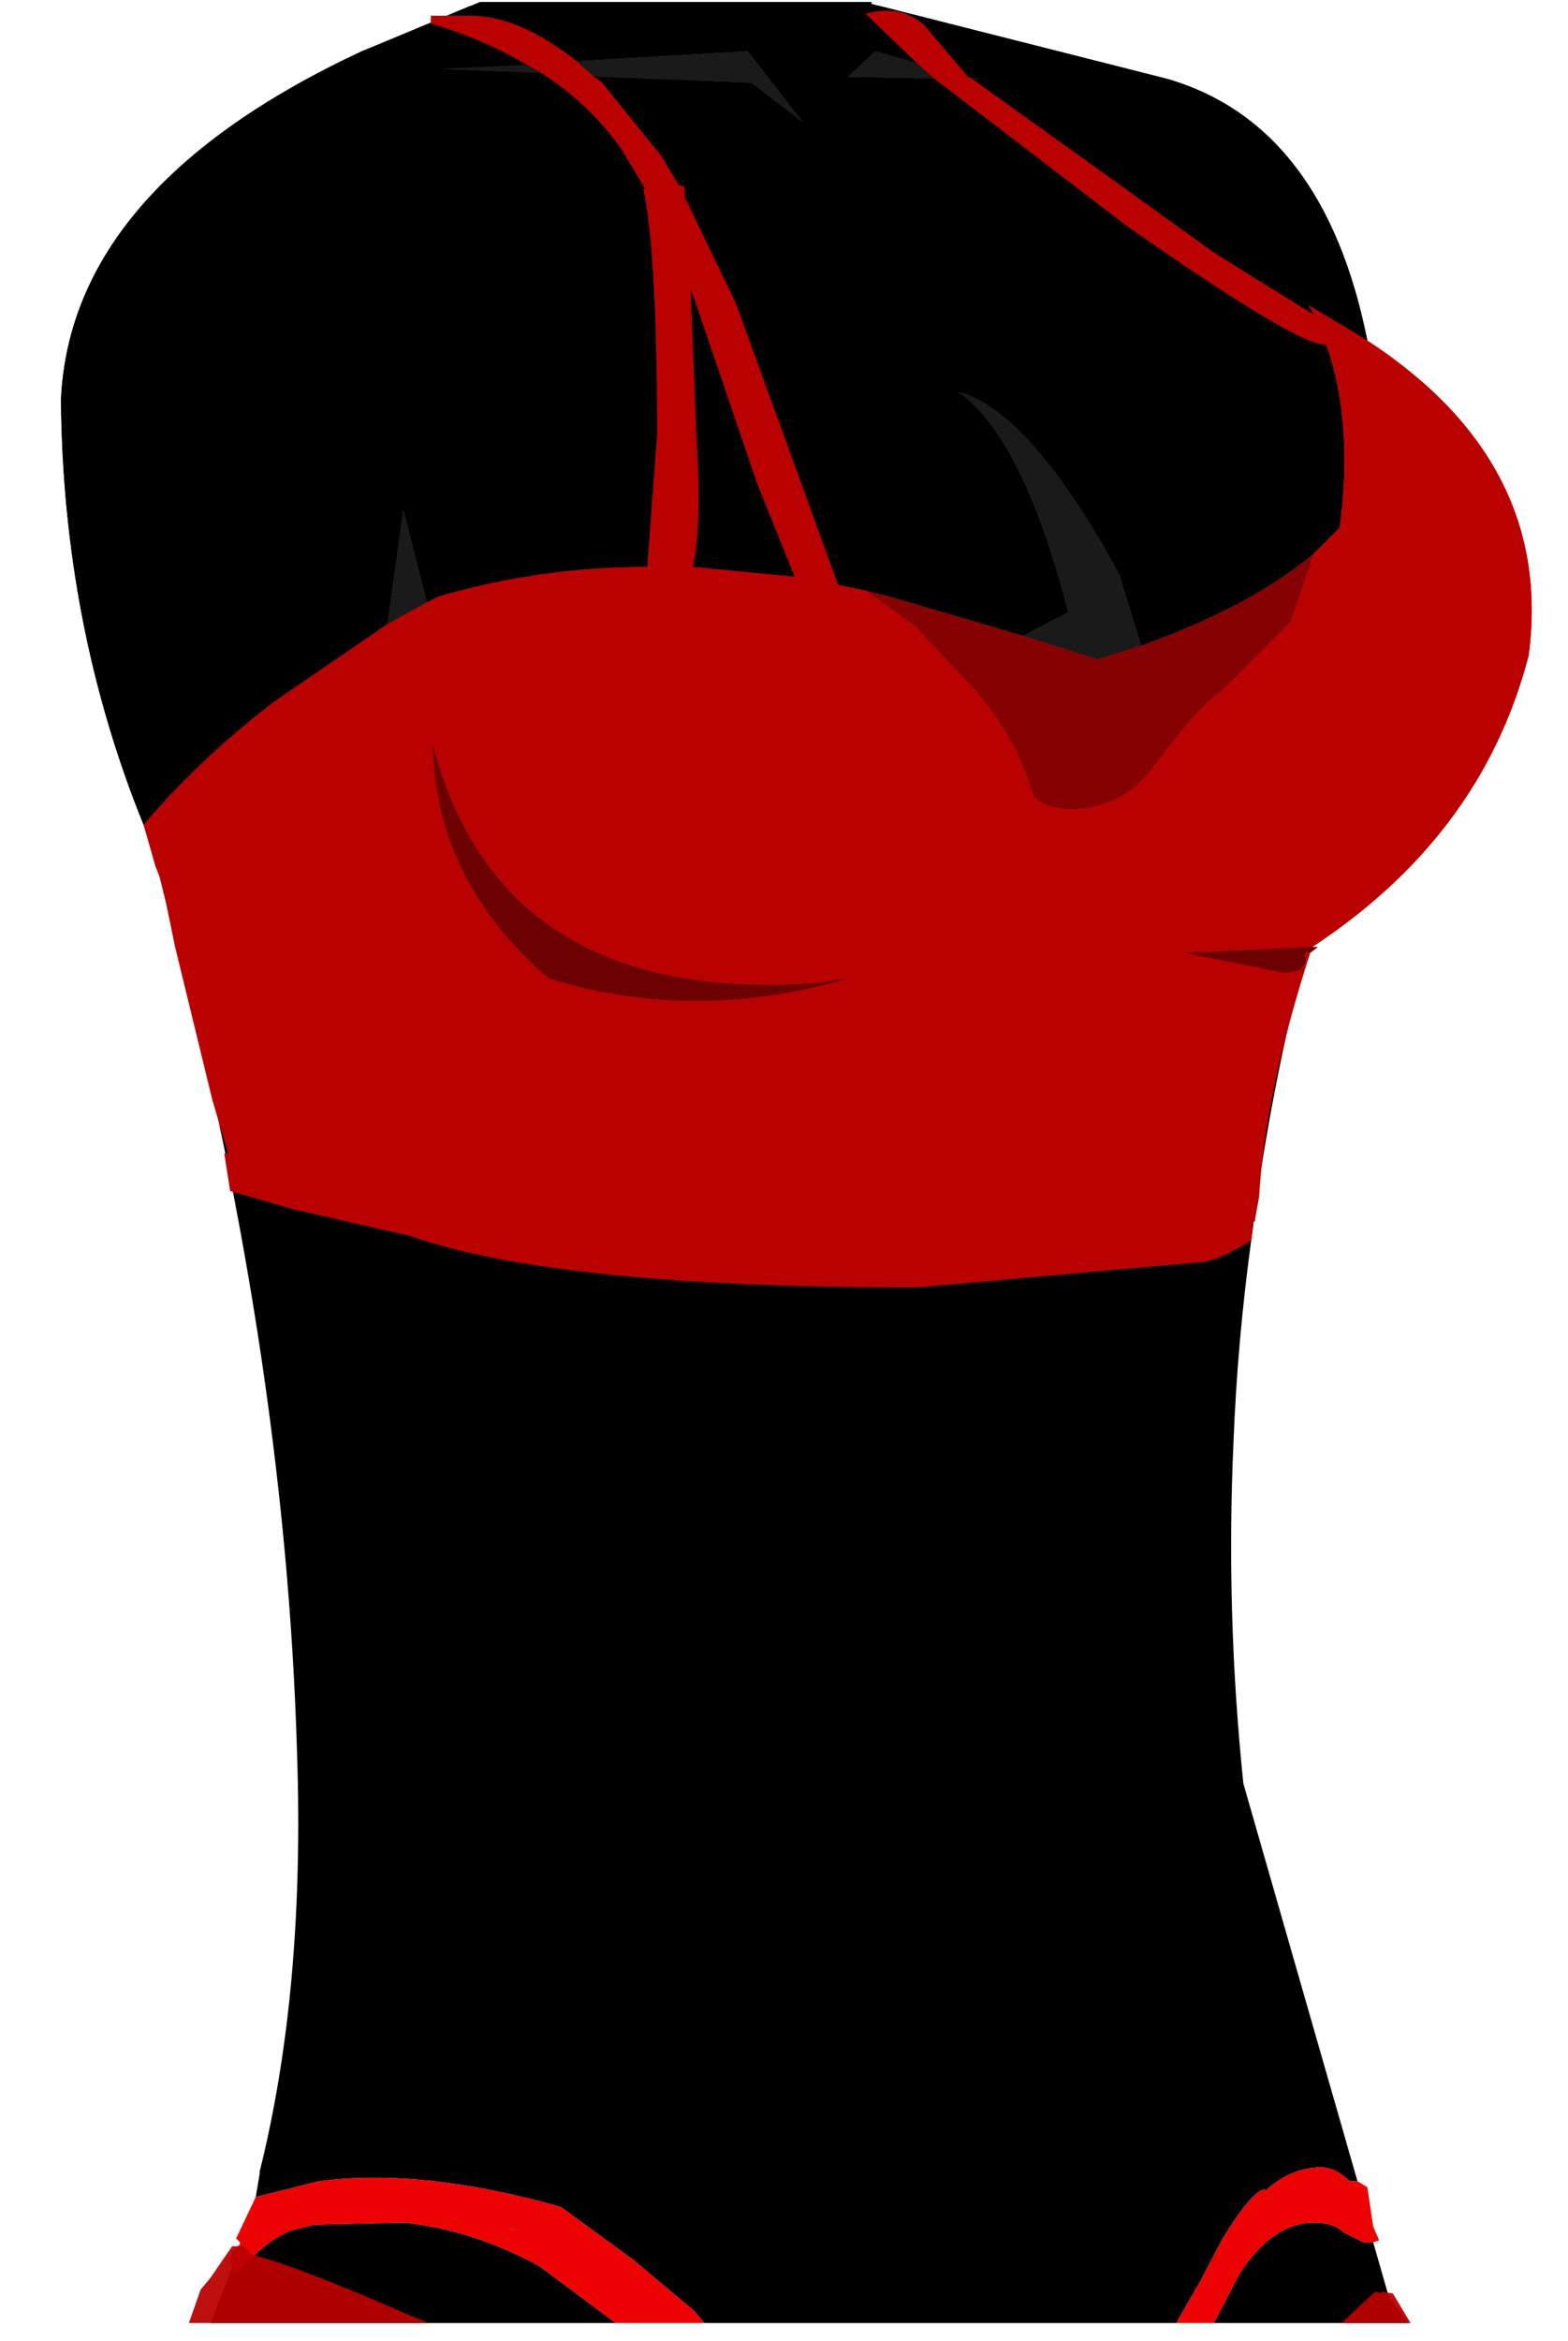 <?xml version="1.0" encoding="UTF-8" standalone="no"?>
<svg xmlns:xlink="http://www.w3.org/1999/xlink" height="59.45px" width="39.85px" xmlns="http://www.w3.org/2000/svg">
  <g transform="matrix(1.0, 0.0, 0.0, 1.0, 0.8, -34.9)">
    <use height="58.95" transform="matrix(1.0, 0.0, 0.0, 1.0, 0.75, 34.95)" width="37.4" xlink:href="#shape0"/>
  </g>
  <defs>
    <g id="shape0" transform="matrix(1.0, 0.0, 0.0, 1.0, -0.75, -34.95)">
      <path d="M3.35 57.55 L3.3 57.35 3.25 57.15 3.2 57.0 2.85 55.85 Q4.35 54.1 6.2 52.7 L6.2 55.8 Q5.15 55.9 3.35 57.55" fill="#980101" fill-rule="evenodd" stroke="none"/>
      <path d="M33.95 43.55 Q38.7 46.65 38.05 51.55 36.85 56.2 32.4 59.05 L30.05 59.95 29.75 59.9 28.5 59.6 Q27.35 59.1 27.15 58.4 L26.8 57.4 Q26.05 58.45 23.75 59.1 L20.75 59.75 20.3 59.8 20.1 59.85 Q11.95 60.5 10.2 53.8 10.25 57.0 12.7 59.35 11.35 59.15 9.5 57.55 7.5 55.8 6.3 55.8 L6.2 55.8 6.2 52.7 9.05 50.75 10.05 50.2 10.35 50.05 Q15.25 48.65 20.7 49.8 L21.2 49.9 22.45 50.8 24.0 52.45 Q25.05 53.7 25.4 54.95 25.55 55.45 26.45 55.45 27.7 55.45 28.5 54.4 29.65 52.85 30.25 52.45 L32.0 50.7 32.6 48.95 33.25 48.3 Q33.7 44.85 32.45 42.65 L33.95 43.55" fill="#ba0101" fill-rule="evenodd" stroke="none"/>
      <path d="M21.2 49.9 L21.8 50.05 25.2 51.05 27.1 51.65 28.2 51.3 Q31.0 50.3 32.6 48.95 L32.0 50.7 30.25 52.45 Q29.65 52.85 28.5 54.4 27.7 55.45 26.45 55.45 25.55 55.45 25.4 54.95 25.05 53.7 24.0 52.45 L22.45 50.8 21.2 49.9 M29.75 59.9 L30.05 59.95 29.8 60.05 29.75 59.9" fill="#cc0000" fill-rule="evenodd" stroke="none"/>
      <path d="M18.3 37.0 L19.6 38.0 18.2 36.2 10.45 36.65 18.3 37.0 M2.85 55.85 Q0.8 50.8 0.75 45.05 1.0 39.65 8.4 36.2 L11.4 34.95 21.35 34.95 21.35 35.0 28.85 36.9 Q32.85 38.05 33.95 43.55 L32.45 42.65 Q33.7 44.85 33.25 48.3 L32.6 48.95 Q31.0 50.3 28.2 51.3 L27.65 49.5 Q25.4 45.35 23.55 44.85 25.2 46.0 26.35 50.45 L25.2 51.05 21.8 50.05 21.2 49.9 20.7 49.8 Q15.25 48.65 10.35 50.05 L10.05 50.2 9.45 47.85 9.05 50.75 6.2 52.7 Q4.35 54.1 2.85 55.85 M32.4 59.05 Q31.5 62.55 31.05 66.0 L31.0 66.4 Q30.65 68.95 30.55 71.5 30.35 75.85 30.8 80.2 L33.7 90.3 33.5 90.3 Q33.1 89.9 32.65 89.95 31.95 90.0 31.35 90.55 L31.35 90.5 Q31.0 90.55 30.25 91.8 L29.7 92.85 29.15 93.8 29.1 93.9 17.1 93.9 16.85 93.6 15.3 92.3 13.45 90.95 Q9.9 89.95 7.3 90.3 L5.7 90.7 5.8 90.1 5.8 90.05 Q6.95 85.45 6.75 79.45 6.45 69.05 3.35 57.55 5.15 55.9 6.2 55.8 L6.3 55.8 Q7.5 55.8 9.5 57.55 11.35 59.15 12.7 59.35 L12.85 59.5 13.15 59.75 Q16.85 60.9 20.75 59.75 L23.75 59.1 Q26.05 58.45 26.8 57.4 L27.15 58.4 Q27.35 59.1 28.5 59.6 L29.75 59.9 29.8 60.05 30.05 59.95 32.4 59.05 M34.1 91.85 L34.5 93.25 35.0 93.9 30.05 93.9 30.7 92.65 Q31.55 91.35 32.6 91.35 33.1 91.35 33.35 91.6 L33.85 91.85 34.1 91.85 M14.85 93.9 L4.55 93.9 5.1 92.5 5.15 92.7 Q5.95 91.8 6.6 91.55 L7.2 91.4 9.5 91.35 Q11.25 91.55 12.9 92.45 L14.85 93.9 M5.3 91.9 L5.3 91.85 5.35 91.85 5.3 91.9 M20.75 36.85 L24.1 36.9 21.45 36.2 20.75 36.85 M12.15 91.5 L12.3 91.55 12.25 91.55 12.15 91.5" fill="#000000" fill-rule="evenodd" stroke="none"/>
      <path d="M18.3 37.0 L10.45 36.65 18.2 36.2 19.6 38.0 18.3 37.0 M9.05 50.75 L9.45 47.85 10.05 50.2 9.05 50.75 M25.2 51.05 L26.35 50.45 Q25.2 46.0 23.55 44.85 25.4 45.35 27.65 49.5 L28.2 51.3 27.1 51.65 25.2 51.05 M20.75 36.85 L21.45 36.2 24.1 36.9 20.75 36.85" fill="#1a1a1a" fill-rule="evenodd" stroke="none"/>
      <path d="M12.7 59.35 Q10.25 57.0 10.2 53.8 11.95 60.5 20.1 59.85 L20.3 59.8 20.75 59.75 Q16.85 60.9 13.15 59.75 L12.85 59.5 12.7 59.35" fill="#6d0101" fill-rule="evenodd" stroke="none"/>
      <path d="M33.7 90.3 L33.95 90.45 34.1 91.45 34.25 91.8 34.1 91.85 33.85 91.85 33.35 91.6 Q33.1 91.35 32.6 91.35 31.55 91.35 30.7 92.65 L30.05 93.9 29.1 93.9 29.15 93.8 29.7 92.85 30.25 91.8 Q31.0 90.55 31.35 90.5 L31.35 90.55 Q31.95 90.0 32.65 89.95 33.1 89.9 33.5 90.3 L33.7 90.3 M17.1 93.9 L14.85 93.9 12.9 92.45 Q11.25 91.55 9.5 91.35 L7.2 91.4 6.6 91.55 Q5.95 91.8 5.15 92.7 L5.1 92.5 5.05 92.35 Q5.05 92.1 5.3 91.9 L5.35 91.85 5.3 91.85 5.2 91.75 5.25 91.65 5.7 90.7 7.3 90.3 Q9.9 89.95 13.45 90.95 L15.3 92.3 16.85 93.6 17.1 93.9 M12.15 91.5 L12.25 91.55 12.3 91.55 12.15 91.5" fill="#ec0202" fill-rule="evenodd" stroke="none"/>
      <path d="M3.7 57.3 L3.65 57.3 3.65 57.25 3.7 57.3" fill="#980101" fill-rule="evenodd" stroke="none"/>
      <path d="M10.55 35.3 L11.15 35.05 21.55 35.05 28.85 36.9 Q32.85 38.05 33.95 43.55 L32.45 42.65 32.6 42.9 30.1 41.35 26.9 39.05 23.9 36.9 24.1 36.9 23.8 36.85 22.7 35.55 Q22.1 35.0 21.2 35.25 L22.5 36.5 21.45 36.2 20.75 36.85 22.95 36.9 27.85 40.65 Q32.15 43.65 32.85 43.65 L32.9 43.65 Q33.6 45.6 33.25 48.3 L32.6 48.95 Q31.0 50.3 28.2 51.3 L27.65 49.5 Q25.4 45.35 23.55 44.85 25.2 46.0 26.35 50.45 L25.2 51.05 21.8 50.05 21.2 49.9 20.7 49.8 20.5 49.75 17.9 42.6 16.6 39.9 16.6 39.65 16.45 39.6 16.0 38.85 14.5 37.0 14.3 36.85 18.3 37.0 19.6 38.0 18.2 36.2 13.85 36.45 Q12.4 35.3 11.15 35.3 L10.55 35.3 M2.85 55.85 Q0.8 50.8 0.75 45.05 1.0 39.65 8.4 36.2 L10.15 35.5 Q11.5 35.9 12.6 36.55 L10.45 36.65 12.95 36.75 Q14.2 37.55 15.0 38.7 L15.6 39.7 15.55 39.7 Q15.9 41.35 15.9 45.95 L15.65 49.3 Q12.9 49.3 10.35 50.05 L10.05 50.2 9.45 47.85 9.05 50.75 6.2 52.7 Q4.35 54.1 2.85 55.85 M16.75 42.25 L16.9 42.65 18.45 47.2 19.4 49.55 16.8 49.3 Q17.05 48.3 16.9 46.0 L16.75 42.25" fill="#000000" fill-rule="evenodd" stroke="none"/>
      <path d="M13.85 36.45 L18.2 36.2 19.6 38.0 18.3 37.0 14.3 36.85 13.85 36.45 M25.2 51.05 L26.35 50.45 Q25.2 46.0 23.55 44.85 25.4 45.35 27.65 49.5 L28.2 51.3 27.1 51.65 25.2 51.05 M22.95 36.9 L20.75 36.85 21.45 36.2 22.5 36.5 22.95 36.9 M23.8 36.85 L24.1 36.9 23.9 36.9 23.8 36.85 M12.6 36.55 L12.95 36.75 10.45 36.65 12.6 36.55 M10.05 50.2 L9.05 50.75 9.45 47.85 10.05 50.2" fill="#1a1a1a" fill-rule="evenodd" stroke="none"/>
      <path d="M33.95 43.55 Q38.7 46.65 38.05 51.55 36.85 56.1 32.55 58.95 L29.3 59.1 31.8 59.6 Q32.4 59.6 32.4 59.25 L32.35 59.1 32.5 59.1 Q31.35 62.65 31.2 65.3 L31.1 65.85 31.1 65.9 31.05 65.95 31.0 66.05 31.05 66.05 31.0 66.4 Q30.3 66.85 29.8 66.95 L22.5 67.6 Q13.35 67.6 9.65 66.3 L6.6 65.6 5.05 65.15 4.9 64.2 5.0 64.2 4.6 62.85 3.65 58.95 3.3 57.25 3.25 57.15 3.15 56.9 2.85 55.85 Q4.35 54.1 6.2 52.7 L9.05 50.75 10.05 50.2 10.35 50.05 Q12.9 49.3 15.65 49.3 L15.9 45.95 Q15.9 41.35 15.55 39.7 L15.6 39.7 15.0 38.7 Q14.2 37.55 12.95 36.75 L12.6 36.55 Q11.5 35.9 10.15 35.5 L10.15 35.3 10.55 35.3 11.15 35.3 Q12.4 35.3 13.85 36.45 L14.3 36.85 14.5 37.0 16.0 38.85 16.45 39.6 16.6 39.65 16.6 39.9 17.9 42.6 20.5 49.75 20.7 49.8 21.2 49.9 22.45 50.8 24.0 52.45 Q25.05 53.7 25.4 54.95 25.55 55.45 26.45 55.45 27.7 55.45 28.5 54.4 29.65 52.85 30.25 52.45 L32.0 50.7 32.6 48.95 33.25 48.3 Q33.6 45.6 32.9 43.65 L32.85 43.65 Q32.15 43.65 27.85 40.65 L22.95 36.9 22.5 36.5 21.2 35.25 Q22.1 35.0 22.7 35.55 L23.8 36.85 23.9 36.9 26.9 39.05 30.1 41.35 32.6 42.9 32.45 42.65 33.95 43.55 M16.75 42.25 L16.9 46.0 Q17.05 48.3 16.8 49.3 L19.4 49.55 18.45 47.2 16.9 42.65 16.75 42.25 M20.75 59.75 L20.3 59.8 20.1 59.85 Q11.95 60.5 10.2 53.8 10.25 57.0 12.7 59.35 L12.85 59.5 13.15 59.75 Q16.85 60.9 20.75 59.75 M3.7 57.3 L3.65 57.25 3.65 57.3 3.7 57.3" fill="#ba0101" fill-rule="evenodd" stroke="none"/>
      <path d="M32.55 58.95 L32.7 58.95 32.5 59.1 32.35 59.1 32.4 59.25 Q32.4 59.6 31.8 59.6 L29.3 59.1 32.55 58.95 M20.75 59.75 Q16.85 60.9 13.15 59.75 L12.85 59.5 12.7 59.35 Q10.25 57.0 10.2 53.8 11.95 60.5 20.1 59.85 L20.3 59.8 20.75 59.75" fill="#6d0101" fill-rule="evenodd" stroke="none"/>
      <path d="M35.05 93.9 L33.3 93.9 34.15 93.1 34.3 93.15 34.3 93.1 34.6 93.15 35.05 93.9 M5.1 91.95 L5.4 91.95 5.55 92.1 5.55 92.15 Q6.75 92.45 9.6 93.7 L10.1 93.9 4.0 93.9 4.3 93.05 4.55 92.75 5.1 91.95" fill="#ba0101" fill-opacity="0.941" fill-rule="evenodd" stroke="none"/>
      <path d="M21.2 49.9 L21.8 50.05 25.2 51.05 27.1 51.65 28.2 51.3 Q31.0 50.3 32.6 48.95 L32.0 50.7 30.25 52.45 Q29.65 52.85 28.5 54.4 27.7 55.45 26.45 55.45 25.55 55.45 25.4 54.95 25.05 53.7 24.0 52.45 L22.45 50.8 21.2 49.9" fill="#860202" fill-rule="evenodd" stroke="none"/>
    </g>
  </defs>
</svg>
